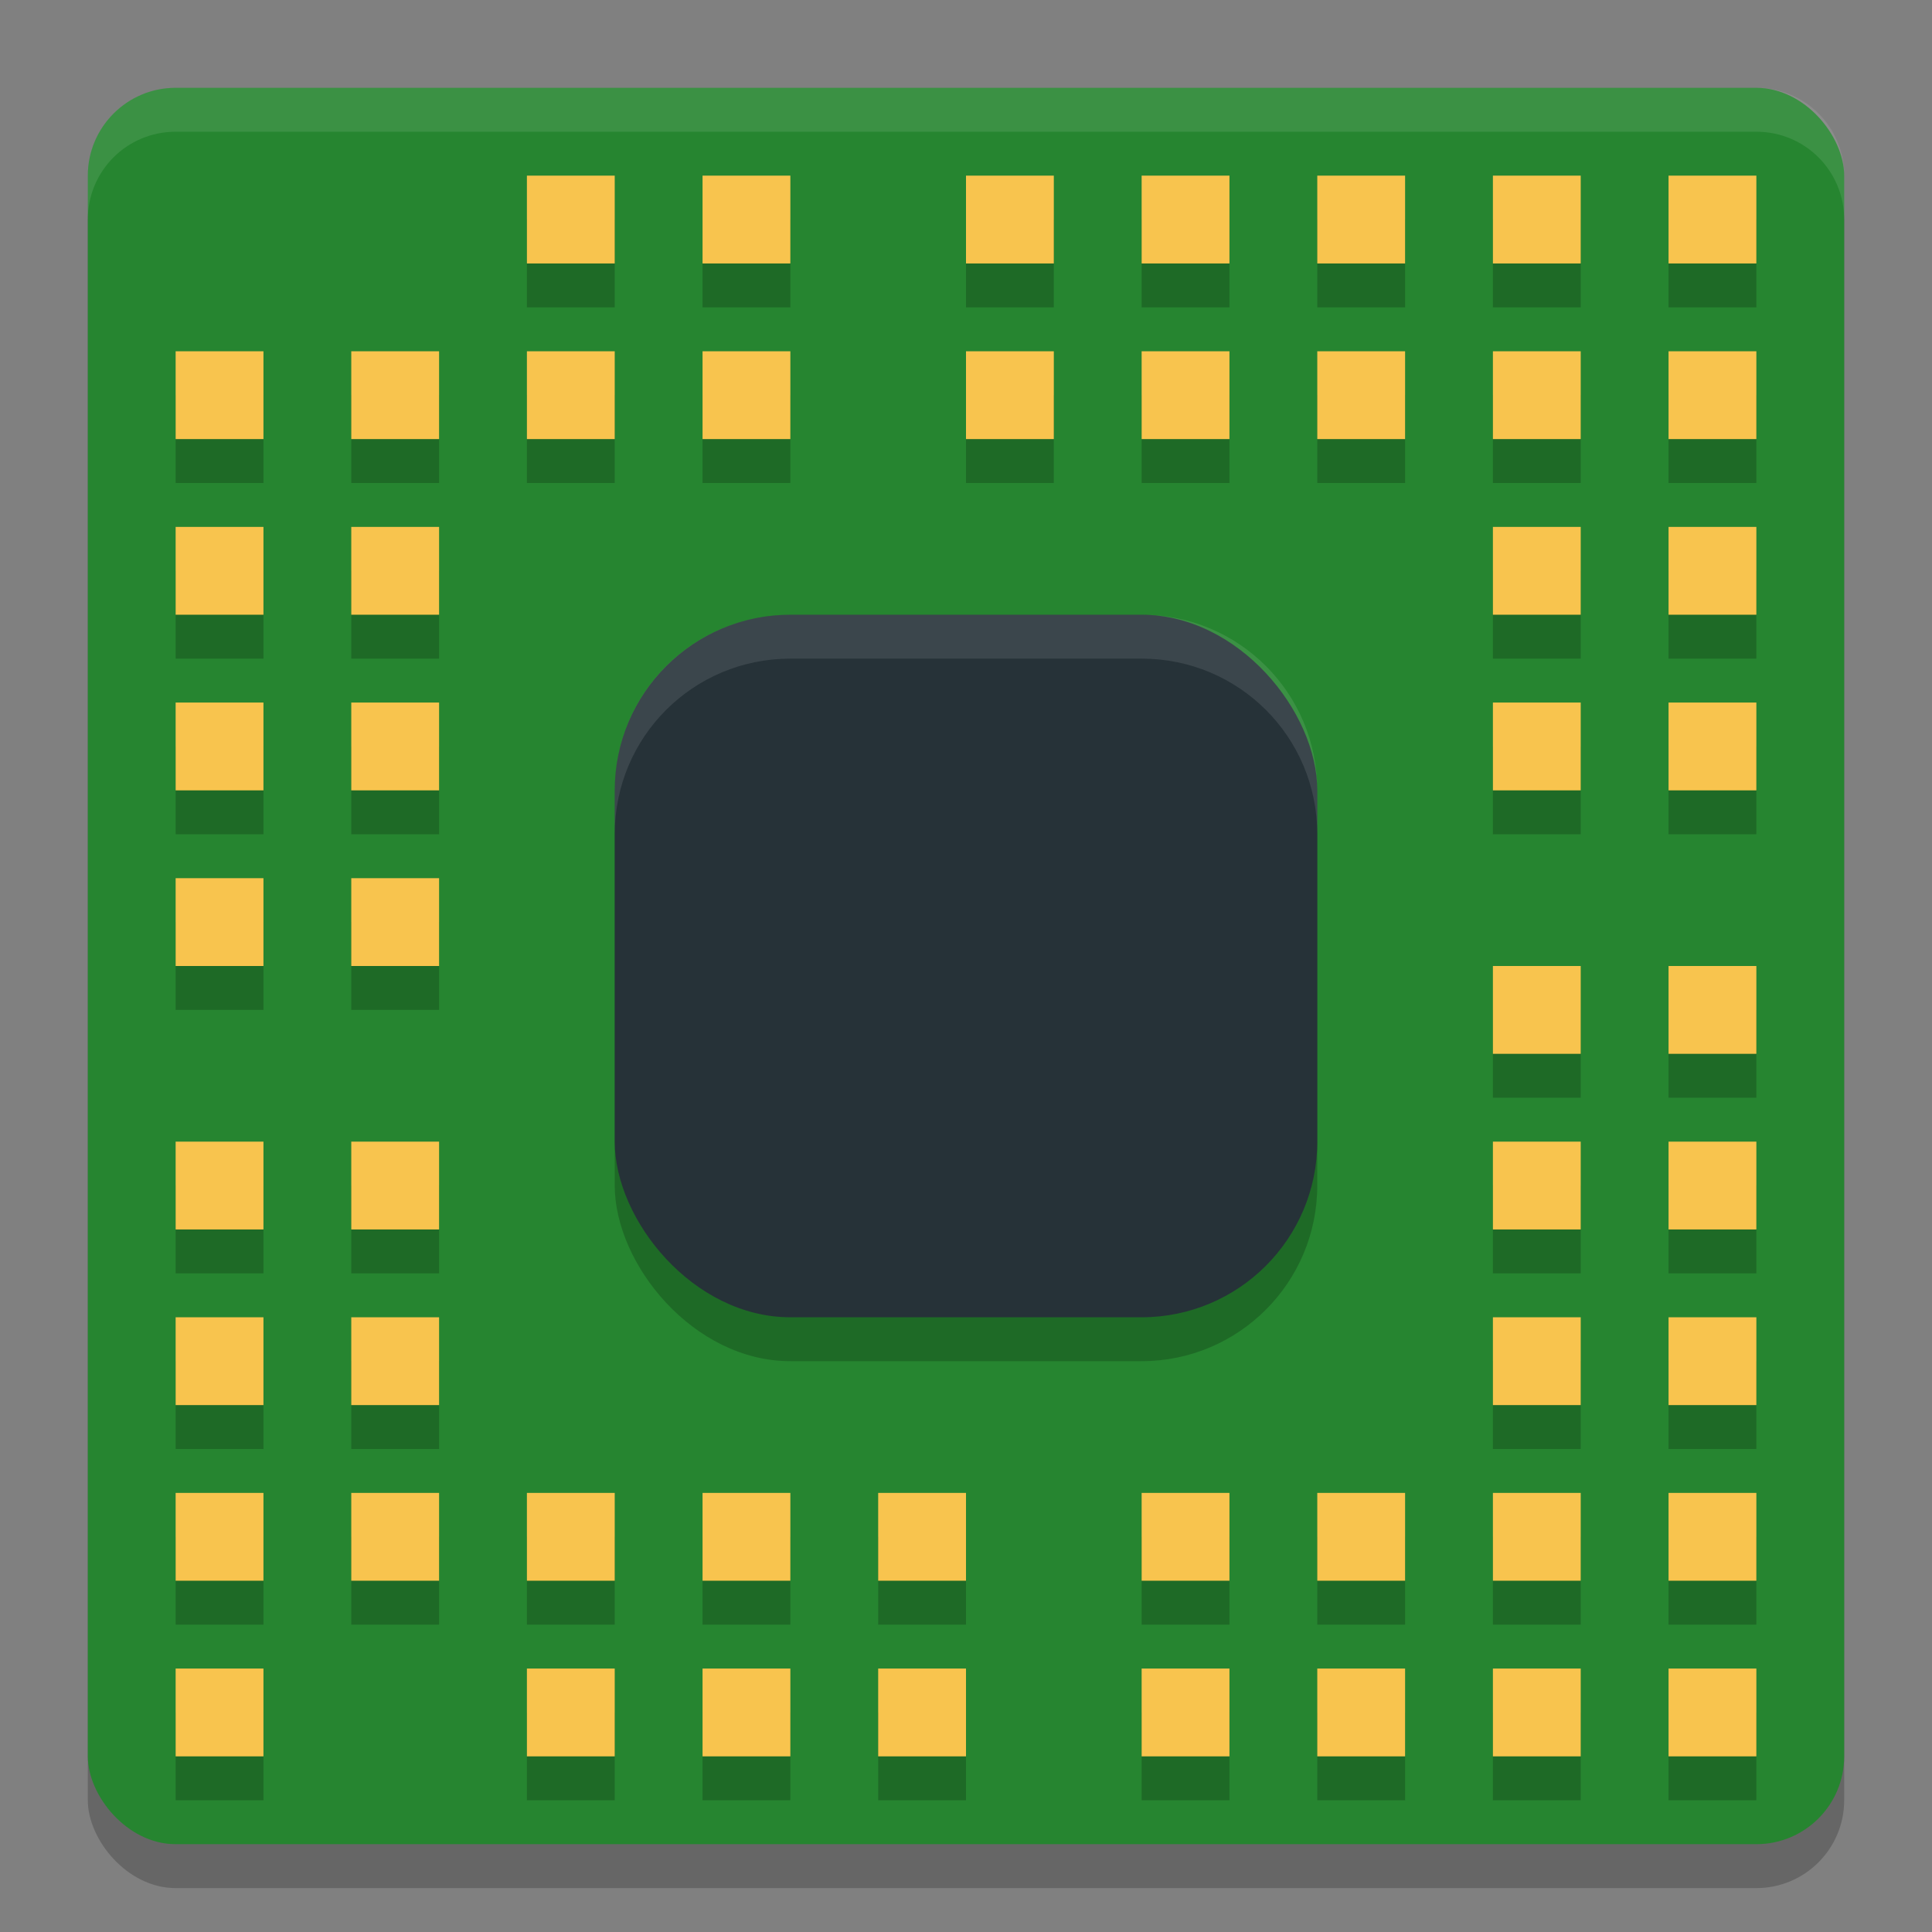 <svg xmlns="http://www.w3.org/2000/svg" width="22" height="22" version="1.1">
 <rect width="100%" height="100%" fill="#808080" stroke="none"/>
 <g transform="translate(-1,-1)">
  <rect style="opacity:0.2" width="20" height="20" x="2" y="2.5" rx="1" ry="1"/>
  <rect style="fill:#268530" width="20" height="20" x="2" y="2" rx="1" ry="1"/>
  <rect style="opacity:0.2" width="8" height="8" x="8" y="8.5" rx="2" ry="2"/>
  <rect style="fill:#263238" width="8" height="8" x="8" y="8" rx="2" ry="2"/>
  <path style="opacity:0.1;fill:#ffffff" d="M 10,8 C 8.892,8 8,8.892 8,10 V 10.5 C 8,9.392 8.892,8.5 10,8.5 H 14 C 15.108,8.5 16,9.392 16,10.5 V 10 C 16,8.892 15.108,8 14,8 Z"/>
  <path style="opacity:0.1;fill:#ffffff" d="M 3,2 C 2.446,2 2,2.446 2,3 V 3.5 C 2,2.946 2.446,2.5 3,2.5 H 21 C 21.554,2.5 22,2.946 22,3.5 V 3 C 22,2.446 21.554,2 21,2 Z"/>
  <g style="opacity:0.2" transform="translate(0,0.5)">
   <rect width="1" height="1" x="7" y="5"/>
   <rect width="1" height="1" x="9" y="5"/>
   <rect width="1" height="1" x="12" y="5"/>
   <rect width="1" height="1" x="14" y="5"/>
   <rect width="1" height="1" x="16" y="5"/>
   <rect width="1" height="1" x="18" y="5"/>
   <rect width="1" height="1" x="5" y="5"/>
   <rect width="1" height="1" x="18" y="7"/>
   <rect width="1" height="1" x="18" y="9"/>
   <rect width="1" height="1" x="18" y="14"/>
   <rect width="1" height="1" x="18" y="16"/>
   <rect width="1" height="1" x="18" y="18"/>
   <rect width="1" height="1" x="16" y="18"/>
   <rect width="1" height="1" x="14" y="18"/>
   <rect width="1" height="1" x="11" y="18"/>
   <rect width="1" height="1" x="9" y="18"/>
   <rect width="1" height="1" x="7" y="18"/>
   <rect width="1" height="1" x="5" y="18"/>
   <rect width="1" height="1" x="5" y="16"/>
   <rect width="1" height="1" x="5" y="14"/>
   <rect width="1" height="1" x="5" y="11"/>
   <rect width="1" height="1" x="5" y="7"/>
   <rect width="1" height="1" x="5" y="9"/>
   <rect width="1" height="1" x="18" y="12"/>
   <rect width="1" height="1" x="20" y="7"/>
   <rect width="1" height="1" x="20" y="5"/>
   <rect width="1" height="1" x="20" y="3"/>
   <rect width="1" height="1" x="18" y="3"/>
   <rect width="1" height="1" x="16" y="3"/>
   <rect width="1" height="1" x="14" y="3"/>
   <rect width="1" height="1" x="12" y="3"/>
   <rect width="1" height="1" x="9" y="3"/>
   <rect width="1" height="1" x="7" y="3"/>
   <rect width="1" height="1" x="20" y="9"/>
   <rect width="1" height="1" x="20" y="12"/>
   <rect width="1" height="1" x="20" y="14"/>
   <rect width="1" height="1" x="20" y="16"/>
   <rect width="1" height="1" x="20" y="18"/>
   <rect width="1" height="1" x="20" y="20"/>
   <rect width="1" height="1" x="18" y="20"/>
   <rect width="1" height="1" x="16" y="20"/>
   <rect width="1" height="1" x="14" y="20"/>
   <rect width="1" height="1" x="11" y="20"/>
   <rect width="1" height="1" x="9" y="20"/>
   <rect width="1" height="1" x="7" y="20"/>
   <rect width="1" height="1" x="3" y="20"/>
   <rect width="1" height="1" x="3" y="18"/>
   <rect width="1" height="1" x="3" y="16"/>
   <rect width="1" height="1" x="3" y="14"/>
   <rect width="1" height="1" x="3" y="11"/>
   <rect width="1" height="1" x="3" y="9"/>
   <rect width="1" height="1" x="3" y="7"/>
   <rect width="1" height="1" x="3" y="5"/>
  </g>
  <g style="fill:#f8c44e">
   <rect width="1" height="1" x="7" y="5"/>
   <rect width="1" height="1" x="9" y="5"/>
   <rect width="1" height="1" x="12" y="5"/>
   <rect width="1" height="1" x="14" y="5"/>
   <rect width="1" height="1" x="16" y="5"/>
   <rect width="1" height="1" x="18" y="5"/>
   <rect width="1" height="1" x="5" y="5"/>
   <rect width="1" height="1" x="18" y="7"/>
   <rect width="1" height="1" x="18" y="9"/>
   <rect width="1" height="1" x="18" y="14"/>
   <rect width="1" height="1" x="18" y="16"/>
   <rect width="1" height="1" x="18" y="18"/>
   <rect width="1" height="1" x="16" y="18"/>
   <rect width="1" height="1" x="14" y="18"/>
   <rect width="1" height="1" x="11" y="18"/>
   <rect width="1" height="1" x="9" y="18"/>
   <rect width="1" height="1" x="7" y="18"/>
   <rect width="1" height="1" x="5" y="18"/>
   <rect width="1" height="1" x="5" y="16"/>
   <rect width="1" height="1" x="5" y="14"/>
   <rect width="1" height="1" x="5" y="11"/>
   <rect width="1" height="1" x="5" y="7"/>
   <rect width="1" height="1" x="5" y="9"/>
   <rect width="1" height="1" x="18" y="12"/>
   <rect width="1" height="1" x="20" y="7"/>
   <rect width="1" height="1" x="20" y="5"/>
   <rect width="1" height="1" x="20" y="3"/>
   <rect width="1" height="1" x="18" y="3"/>
   <rect width="1" height="1" x="16" y="3"/>
   <rect width="1" height="1" x="14" y="3"/>
   <rect width="1" height="1" x="12" y="3"/>
   <rect width="1" height="1" x="9" y="3"/>
   <rect width="1" height="1" x="7" y="3"/>
   <rect width="1" height="1" x="20" y="9"/>
   <rect width="1" height="1" x="20" y="12"/>
   <rect width="1" height="1" x="20" y="14"/>
   <rect width="1" height="1" x="20" y="16"/>
   <rect width="1" height="1" x="20" y="18"/>
   <rect width="1" height="1" x="20" y="20"/>
   <rect width="1" height="1" x="18" y="20"/>
   <rect width="1" height="1" x="16" y="20"/>
   <rect width="1" height="1" x="14" y="20"/>
   <rect width="1" height="1" x="11" y="20"/>
   <rect width="1" height="1" x="9" y="20"/>
   <rect width="1" height="1" x="7" y="20"/>
   <rect width="1" height="1" x="3" y="20"/>
   <rect width="1" height="1" x="3" y="18"/>
   <rect width="1" height="1" x="3" y="16"/>
   <rect width="1" height="1" x="3" y="14"/>
   <rect width="1" height="1" x="3" y="11"/>
   <rect width="1" height="1" x="3" y="9"/>
   <rect width="1" height="1" x="3" y="7"/>
   <rect width="1" height="1" x="3" y="5"/>
  </g>
 </g>
</svg>
